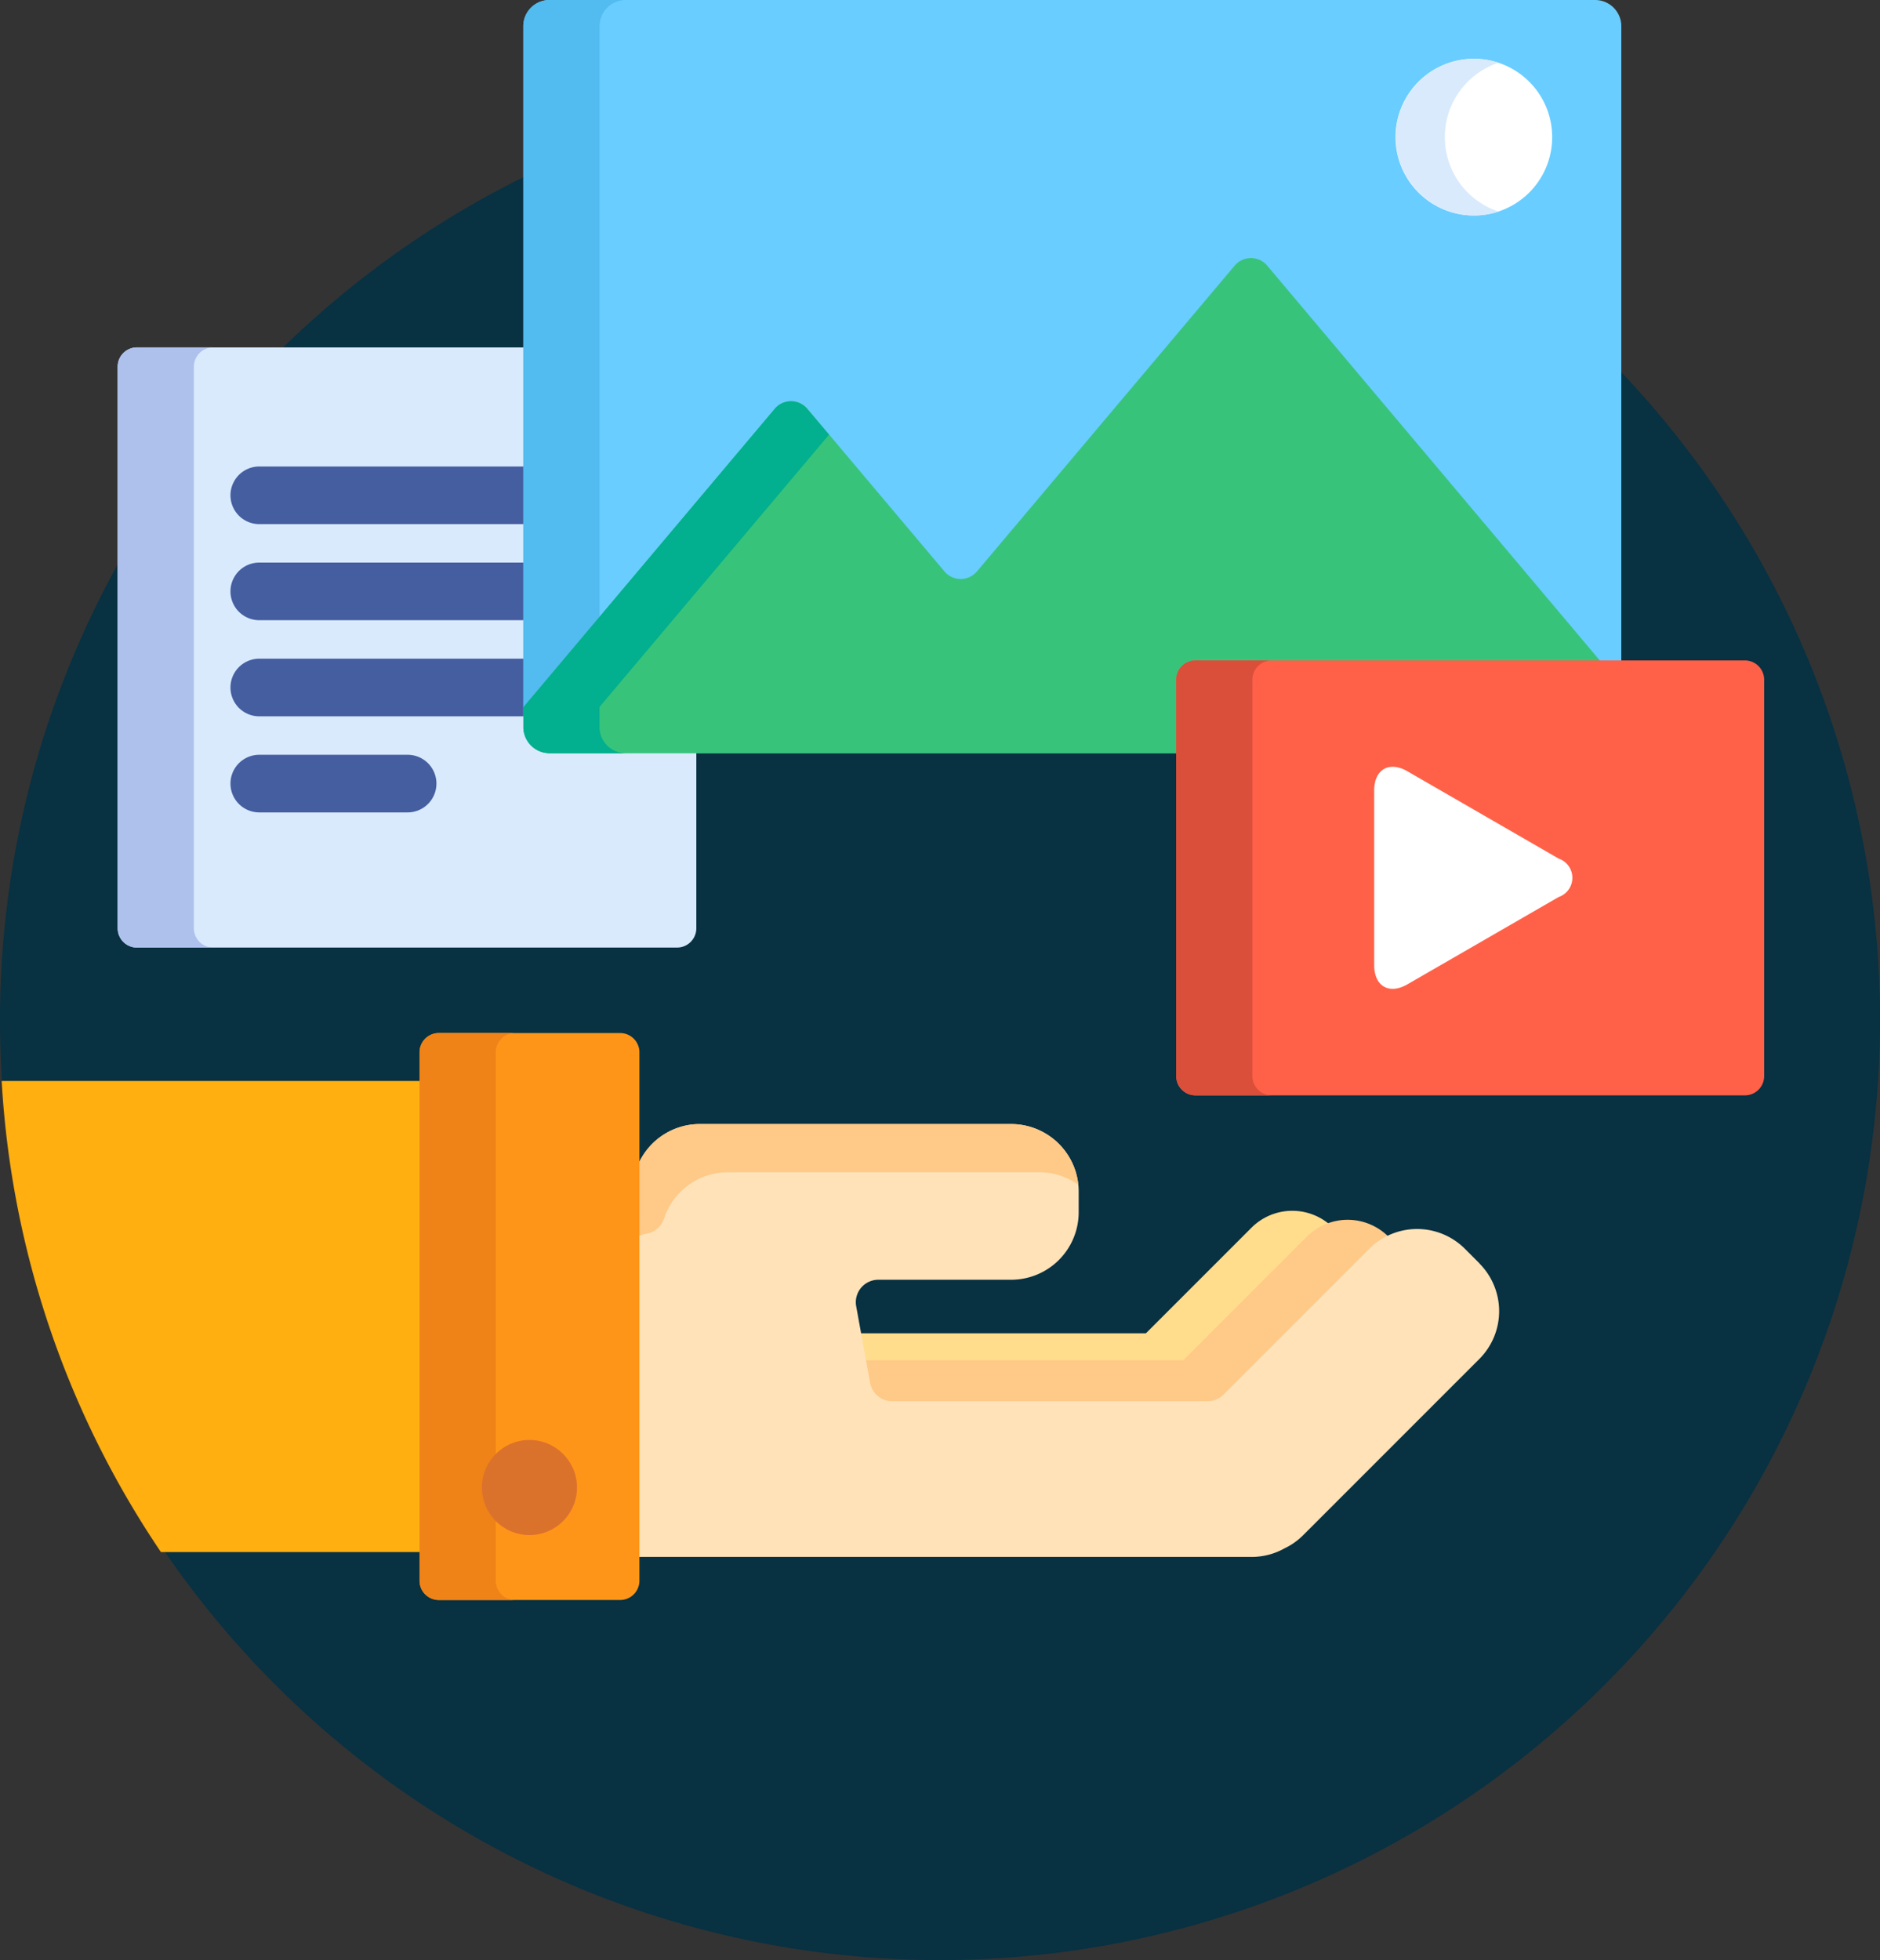 <svg xmlns="http://www.w3.org/2000/svg" width="60" height="62.547" viewBox="0 0 60 62.547">
  <rect x="0" y="0" width="60" height="62.547" fill="#333333" stroke="none"/>
  <g id="compartiendo-contenido" transform="translate(-11)">
    <path id="Trazado_601058" data-name="Trazado 601058" d="M30,0A30,30,0,1,1,0,30,30,30,0,0,1,30,0Z" transform="translate(11 2.547)" fill="#083142"/>
    <path id="Trazado_4418" data-name="Trazado 4418" d="M234.35,320.017a.123.123,0,0,0,.121.1H244.6a.122.122,0,0,0,.087-.036l3.948-3.948a1.7,1.7,0,0,1,.692-.42,1.843,1.843,0,0,0-2.549.046l-3.374,3.374h-9.212Z" transform="translate(-195.833 -276.587)" fill="#ffdd8d"/>
    <path id="Trazado_4419" data-name="Trazado 4419" d="M235.6,322.784a.84.84,0,0,0,.827.69h10.062a.835.835,0,0,0,.594-.246l4.658-4.658a2.013,2.013,0,0,1,.589-.407l-.066-.066a1.844,1.844,0,0,0-2.6,0l-3.948,3.948H235.467Z" transform="translate(-196.954 -278.637)" fill="#ffc987"/>
    <path id="Trazado_4420" data-name="Trazado 4420" d="M203.419,297.085l-.467-.467a2.16,2.16,0,0,0-3.046,0l-4.658,4.658a.717.717,0,0,1-.508.21H184.678a.718.718,0,0,1-.706-.59l-.444-2.441a.718.718,0,0,1,.706-.846h4.241a2.156,2.156,0,0,0,2.154-2.154v-.66a2.156,2.156,0,0,0-2.154-2.154h-9.933a2.147,2.147,0,0,0-2.044,1.477c0,.009-.007.017-.011.026v12.31h19.665a2.146,2.146,0,0,0,1.032-.266l.029-.015a2.12,2.12,0,0,0,.567-.4l5.638-5.638a2.157,2.157,0,0,0,0-3.046Z" transform="translate(-145.203 -256.772)" fill="#ffe2b8"/>
    <path id="Trazado_4421" data-name="Trazado 4421" d="M188.474,292.643h-9.933a2.147,2.147,0,0,0-2.044,1.477c0,.009-.007.017-.011.026v2.1a2.138,2.138,0,0,1,.368-.109.718.718,0,0,0,.541-.479,2.147,2.147,0,0,1,2.044-1.477h9.933a2.14,2.14,0,0,1,1.244.4A2.157,2.157,0,0,0,188.474,292.643Z" transform="translate(-145.202 -256.774)" fill="#ffc987"/>
    <path id="Trazado_4422" data-name="Trazado 4422" d="M24.893,281.424H11.434a29.864,29.864,0,0,0,5.083,15.033h8.376Z" transform="translate(-0.381 -246.93)" fill="#ffaf10"/>
    <path id="Trazado_4423" data-name="Trazado 4423" d="M120.856,287.042a.615.615,0,0,1-.613-.613V269.564a.615.615,0,0,1,.613-.613h5.791a.615.615,0,0,1,.613.613v16.865a.615.615,0,0,1-.613.613Z" transform="translate(-95.853 -235.986)" fill="#ff9518"/>
    <path id="Trazado_4424" data-name="Trazado 4424" d="M122.675,286.429V269.564a.615.615,0,0,1,.613-.613h-2.432a.615.615,0,0,0-.613.613v16.865a.615.615,0,0,0,.613.613h2.432A.615.615,0,0,1,122.675,286.429Z" transform="translate(-95.853 -235.986)" fill="#ef8318"/>
    <circle id="Elipse_1208" data-name="Elipse 1208" cx="1.518" cy="1.518" r="1.518" transform="translate(26.379 45.949)" fill="#db722c"/>
    <path id="Trazado_4425" data-name="Trazado 4425" d="M55.425,103.268a.713.713,0,0,1-.712-.712V90.446H42.259a.615.615,0,0,0-.613.613v17.925a.615.615,0,0,0,.613.613H59.5a.615.615,0,0,0,.613-.613v-5.717h-4.69Z" transform="translate(-26.89 -79.36)" fill="#d9eafc"/>
    <path id="Trazado_4426" data-name="Trazado 4426" d="M44.078,108.984V91.059a.615.615,0,0,1,.613-.613H42.259a.615.615,0,0,0-.613.613v17.925a.615.615,0,0,0,.613.613h2.432A.615.615,0,0,1,44.078,108.984Z" transform="translate(-26.89 -79.36)" fill="#aec1ed"/>
    <g id="Grupo_20876" data-name="Grupo 20876" transform="translate(18.356 14.886)">
      <path id="Trazado_4427" data-name="Trazado 4427" d="M80.485,121.447H71.937a.919.919,0,1,0,0,1.839h8.548v-1.839Z" transform="translate(-71.018 -121.447)" fill="#445ea0"/>
      <path id="Trazado_4428" data-name="Trazado 4428" d="M80.485,146.465H71.937a.919.919,0,1,0,0,1.839h8.548v-1.839Z" transform="translate(-71.018 -143.399)" fill="#445ea0"/>
      <path id="Trazado_4429" data-name="Trazado 4429" d="M80.485,171.482H71.937a.919.919,0,1,0,0,1.839h8.548v-1.839Z" transform="translate(-71.018 -165.349)" fill="#445ea0"/>
      <path id="Trazado_4430" data-name="Trazado 4430" d="M76.671,198.337H71.937a.919.919,0,1,1,0-1.839h4.734a.919.919,0,1,1,0,1.839Z" transform="translate(-71.018 -187.299)" fill="#445ea0"/>
    </g>
    <path id="Trazado_4431" data-name="Trazado 4431" d="M168.218,21.688a.491.491,0,0,1,.49-.49H182.3V.835A.837.837,0,0,0,181.467,0H148.091a.837.837,0,0,0-.834.835V23.2a.837.837,0,0,0,.834.834h20.127V21.688Z" transform="translate(-119.556)" fill="#69cdff"/>
    <path id="Trazado_4432" data-name="Trazado 4432" d="M149.689,23.2V.835A.837.837,0,0,1,150.523,0h-2.432a.837.837,0,0,0-.834.835V23.2a.837.837,0,0,0,.834.834h2.432A.837.837,0,0,1,149.689,23.2Z" transform="translate(-119.556)" fill="#52bbef"/>
    <path id="Trazado_4433" data-name="Trazado 4433" d="M168.218,80.639a.491.491,0,0,1,.49-.49h13.009l-10.7-12.7a.681.681,0,0,0-1.075,0l-8.188,9.714a.681.681,0,0,1-1.075,0l-4.338-5.147a.681.681,0,0,0-1.076,0l-8,9.5v.636a.837.837,0,0,0,.834.834h20.127V80.639Z" transform="translate(-119.556 -58.951)" fill="#37c47a"/>
    <path id="Trazado_4434" data-name="Trazado 4434" d="M149.689,114.844v-.636l7.326-8.69-.678-.8a.681.681,0,0,0-1.076,0l-8,9.495v.636a.837.837,0,0,0,.834.834h2.432A.837.837,0,0,1,149.689,114.844Z" transform="translate(-119.556 -91.648)" fill="#02af8e"/>
    <path id="Trazado_4435" data-name="Trazado 4435" d="M374.371,17.782a2.5,2.5,0,1,0,2.5-2.5A2.5,2.5,0,0,0,374.371,17.782Z" transform="translate(-318.833 -13.406)" fill="#fff"/>
    <path id="Trazado_4436" data-name="Trazado 4436" d="M375.945,17.782a2.5,2.5,0,0,1,1.716-2.375,2.5,2.5,0,1,0,0,4.75A2.5,2.5,0,0,1,375.945,17.782Z" transform="translate(-318.833 -13.406)" fill="#d9eafc"/>
    <path id="Trazado_4437" data-name="Trazado 4437" d="M336.033,185.208a.615.615,0,0,1-.613.613H317.882a.615.615,0,0,1-.613-.613V172.556a.615.615,0,0,1,.613-.613H335.42a.615.615,0,0,1,.613.613v12.652Z" transform="translate(-268.73 -150.868)" fill="#ff6148"/>
    <path id="Trazado_4438" data-name="Trazado 4438" d="M319.7,185.208V172.556a.615.615,0,0,1,.613-.613h-2.432a.615.615,0,0,0-.613.613v12.652a.615.615,0,0,0,.613.613h2.432A.615.615,0,0,1,319.7,185.208Z" transform="translate(-268.73 -150.868)" fill="#da4f39"/>
    <path id="Trazado_4439" data-name="Trazado 4439" d="M368.811,200.4c0-.674.478-.95,1.061-.613l4.826,2.786a.648.648,0,0,1,0,1.226l-4.826,2.786c-.584.337-1.061.061-1.061-.613Z" transform="translate(-313.954 -175.175)" fill="#fff"/>
  </g>
</svg>
